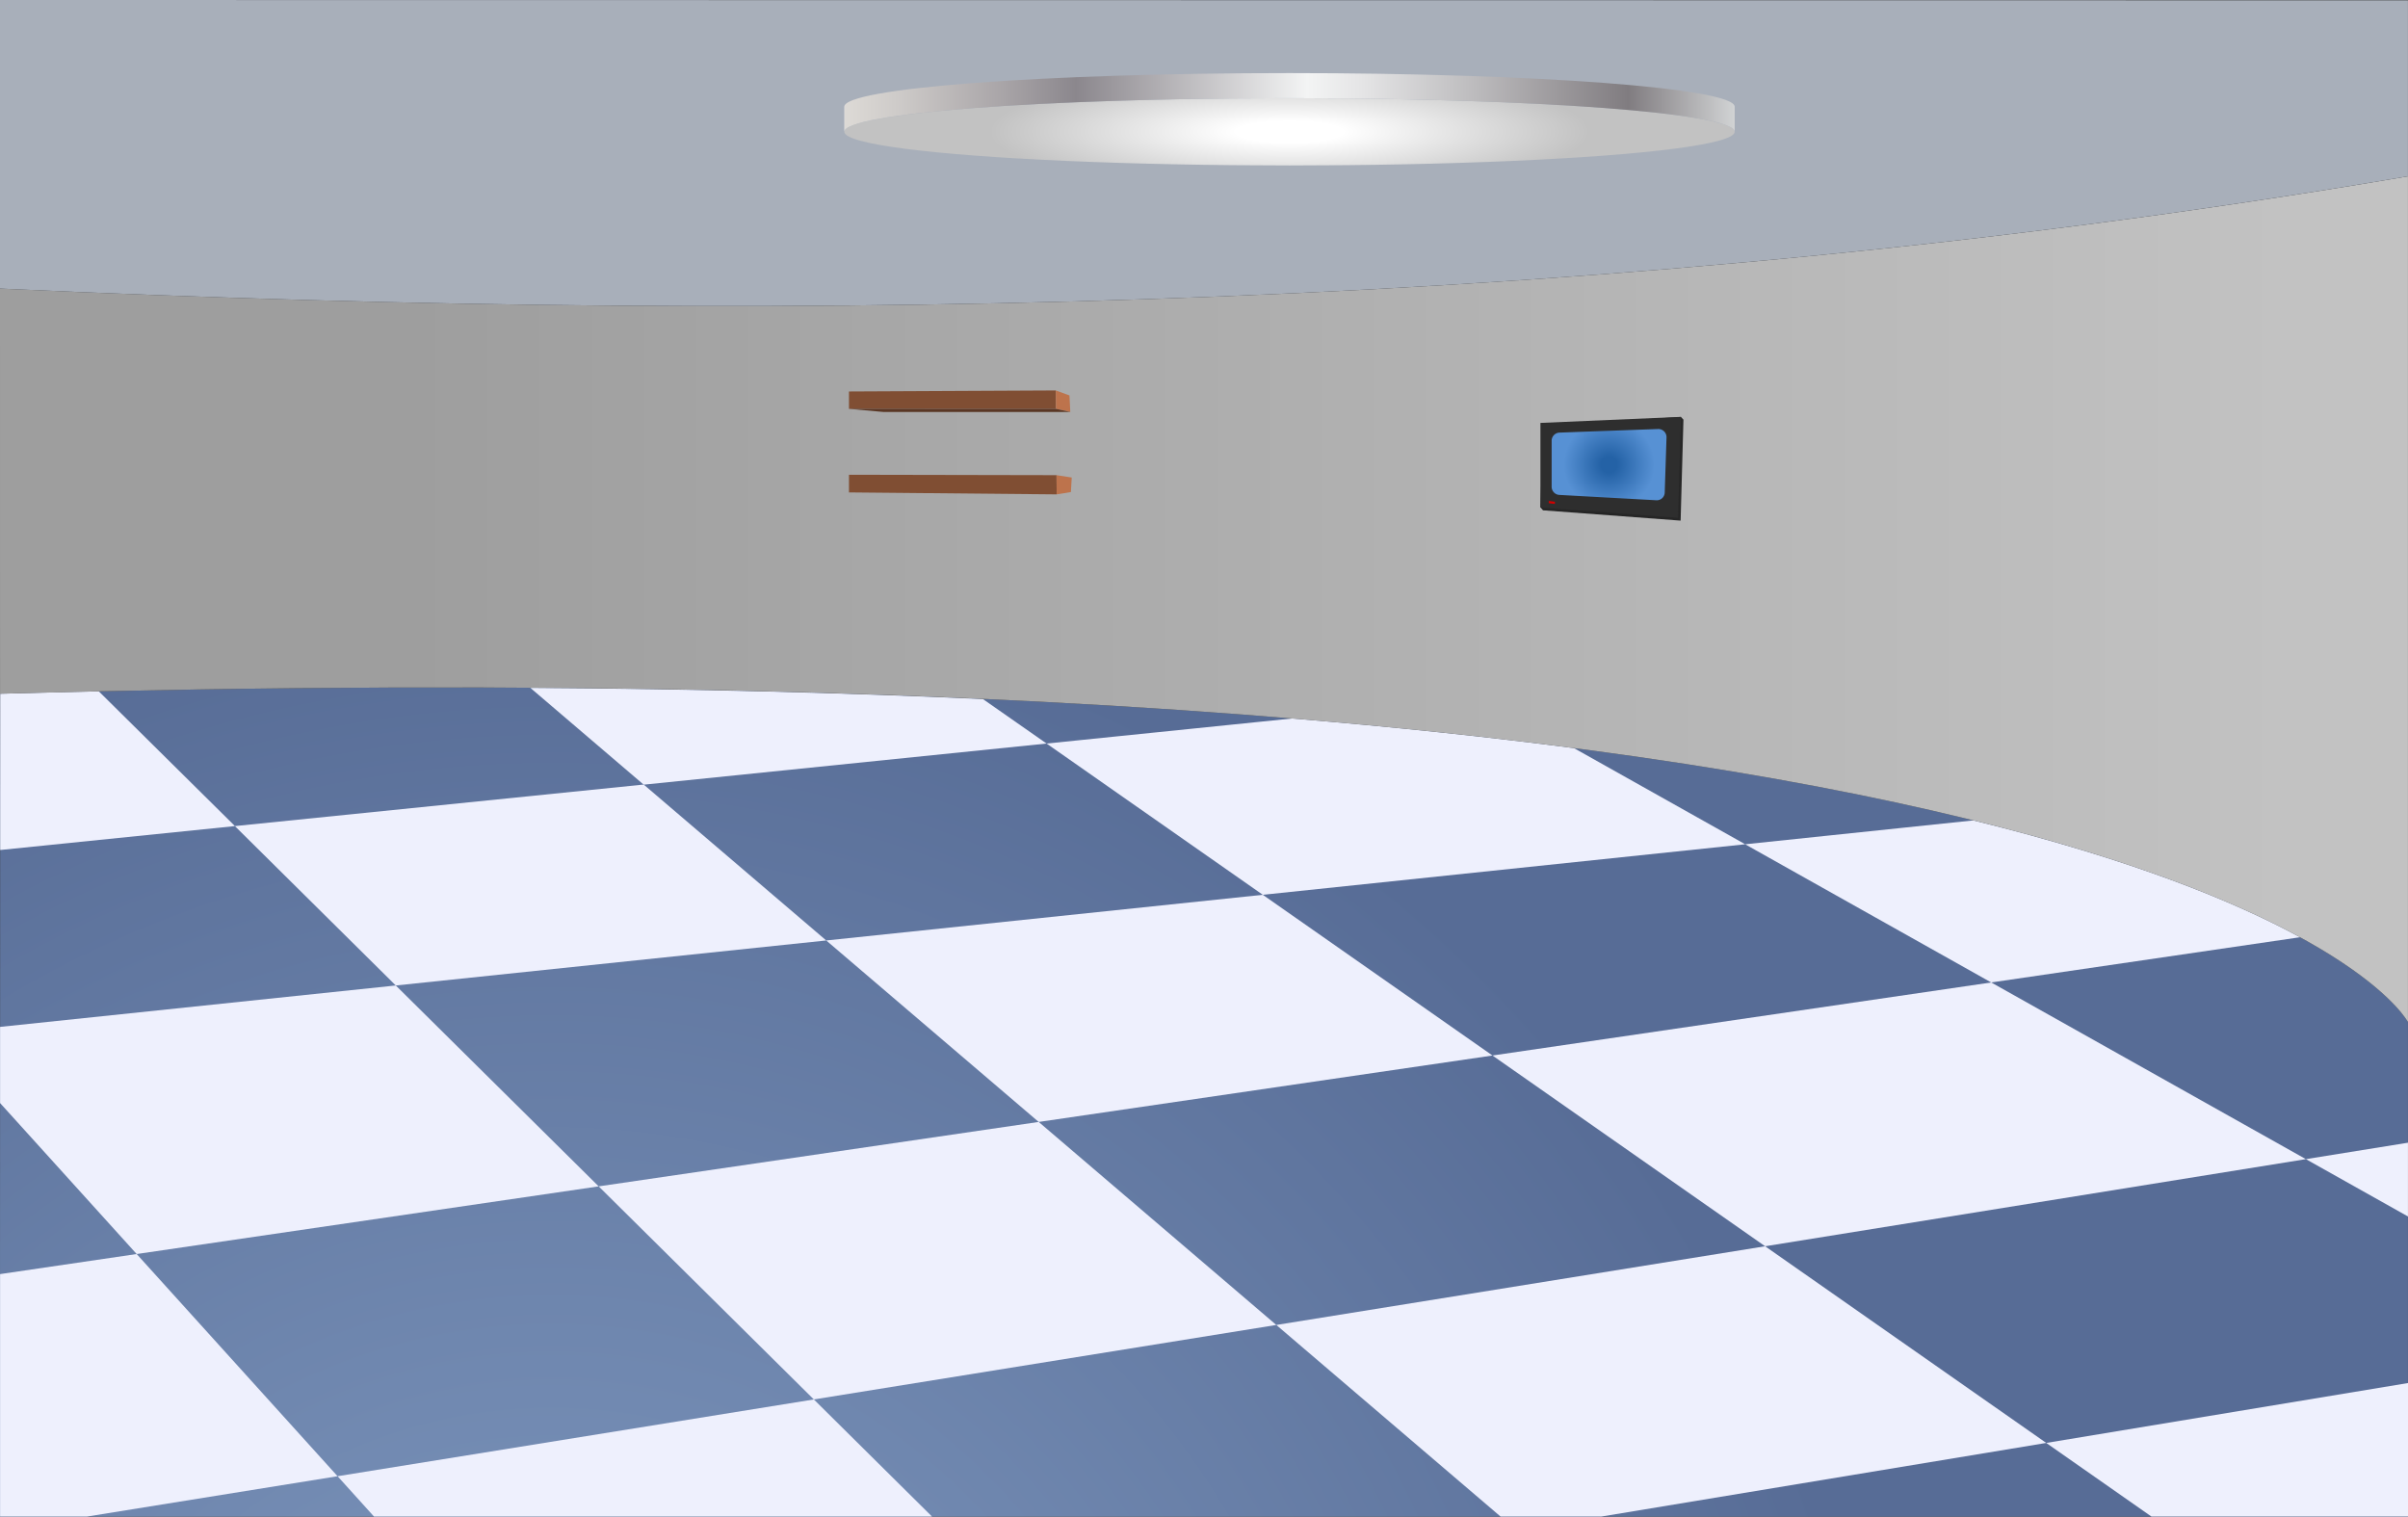 <svg xmlns="http://www.w3.org/2000/svg" xmlns:xlink="http://www.w3.org/1999/xlink" viewBox="0 0 589.01 371.01"><rect x="0" y="0" width="589.01" height="371.01" fill="#333333" stroke="none"/><defs><style>.cls-1{fill:url(#radial-gradient);}.cls-2{fill:#eef0fd;}.cls-3{fill:url(#linear-gradient);}.cls-4{fill:#a8afba;}.cls-5{fill:#262626;}.cls-6{fill:#2e2e2e;}.cls-7{fill:url(#radial-gradient-2);}.cls-8{fill:#d40000;}.cls-9{fill:#804e33;}.cls-10{fill:#bd734c;}.cls-11{fill:#593624;}.cls-12{fill:url(#radial-gradient-3);}.cls-13{fill:url(#Silver);}</style><radialGradient id="radial-gradient" cx="134.91" cy="467.63" r="342.69" gradientUnits="userSpaceOnUse"><stop offset="0.17" stop-color="#7a93ba"/><stop offset="0.95" stop-color="#576c96"/></radialGradient><linearGradient id="linear-gradient" y1="146.56" x2="589.01" y2="146.56" gradientUnits="userSpaceOnUse"><stop offset="0.17" stop-color="#9e9e9e"/><stop offset="0.95" stop-color="#c2c2c2"/></linearGradient><radialGradient id="radial-gradient-2" cx="393.61" cy="113.66" r="11.69" gradientUnits="userSpaceOnUse"><stop offset="0.17" stop-color="#2462a6"/><stop offset="0.95" stop-color="#5791d4"/></radialGradient><radialGradient id="radial-gradient-3" cx="315.42" cy="32.24" r="77.22" gradientTransform="translate(0 25.79) scale(1 0.2)" gradientUnits="userSpaceOnUse"><stop offset="0.17" stop-color="#fff"/><stop offset="0.95" stop-color="#c2c2c2"/></radialGradient><linearGradient id="Silver" x1="206.52" y1="25.06" x2="424.31" y2="25.06" gradientUnits="userSpaceOnUse"><stop offset="0" stop-color="#e5e1df"/><stop offset="0" stop-color="#dddad6"/><stop offset="0.06" stop-color="#cecbc9"/><stop offset="0.18" stop-color="#a8a4a7"/><stop offset="0.26" stop-color="#8b878d"/><stop offset="0.52" stop-color="#f3f4f4"/><stop offset="0.58" stop-color="#e5e5e6"/><stop offset="0.7" stop-color="#bfbec0"/><stop offset="0.87" stop-color="#848084"/><stop offset="0.88" stop-color="#807c80"/><stop offset="1" stop-color="#d1d3d4"/><stop offset="1" stop-color="#a7a9ac"/></linearGradient></defs><title>lab_background</title><g id="Layer_2" data-name="Layer 2"><g id="стены"><g id="lab_background"><path class="cls-1" d="M589,371V250S539.39,155,.05,169.7C0,259.14,0,371,0,371Z"/><polygon class="cls-2" points="564.03 283.54 589 297.56 589 279.52 564.03 283.54"/><polygon class="cls-2" points="526.25 370.96 589.01 370.96 589.01 338.31 500.52 352.96 526.25 370.96"/><path class="cls-2" d="M487.06,240.32l75.54-11.06c-15.88-8.67-40.91-18.95-79.92-28.58l-55.81,5.84Z"/><polygon class="cls-2" points="365.07 258.19 431.76 304.85 564.03 283.54 487.06 240.32 365.07 258.19"/><polygon class="cls-2" points="312.19 324.1 367.04 370.96 391.72 370.96 500.52 352.96 431.76 304.85 312.19 324.1"/><path class="cls-2" d="M308.89,218.88l118-12.36L385,183c-20.82-2.71-43.73-5.16-68.94-7.25L256,181.88Z"/><polygon class="cls-2" points="202.1 230.05 254.07 274.44 365.07 258.19 308.89 218.88 202.1 230.05"/><polygon class="cls-2" points="146.44 290.2 199.07 342.32 312.19 324.1 254.07 274.44 146.44 290.2"/><path class="cls-2" d="M256,181.88,240.43,171c-33.6-1.53-70.4-2.49-110.7-2.74l27.72,23.68Z"/><polygon class="cls-2" points="82.57 361.1 91.48 370.96 227.97 370.96 199.07 342.32 82.57 361.1"/><polygon class="cls-2" points="57.45 202.07 96.81 241.06 202.1 230.05 157.45 191.91 57.45 202.07"/><polygon class="cls-2" points="0.02 251.19 0.02 269.82 33.43 306.75 146.44 290.2 96.81 241.06 0.02 251.19"/><polygon class="cls-2" points="0.02 311.66 0.02 370.96 21.31 370.96 82.57 361.1 33.43 306.75 0.02 311.66"/><path class="cls-2" d="M24.17,169.11q-11.9.25-24.12.59c0,12.43,0,25.29,0,38.22l57.42-5.85Z"/><path class="cls-3" d="M589,250V43.13C399.14,75.53,202,79.87,0,70.59c0,0,0,188.55.05,99.11C539.39,155,589,250,589,250Z"/><path class="cls-4" d="M589,43.13V.08L0,0V70.59C202,79.87,399.14,75.53,589,43.13Z"/><polygon class="cls-5" points="377.43 104.14 376.8 124.1 377.43 124.83 411.09 127.35 411.78 102.65 411.16 101.99 377.43 104.14"/><polygon class="cls-6" points="376.8 103.45 376.8 124.14 410.46 126.66 411.16 101.97 376.8 103.45"/><path class="cls-7" d="M381.44,105.82l24.2-.88a2,2,0,0,1,2,2l-.44,13.54a1.94,1.94,0,0,1-2.05,1.89l-23.77-1.31a2,2,0,0,1-1.84-1.95V107.77A2,2,0,0,1,381.44,105.82Z"/><polygon class="cls-8" points="380.34 123.27 378.84 123.08 378.84 122.55 380.34 122.73 380.34 123.27"/><g id="shelf"><polygon class="cls-9" points="207.66 120.45 258.47 120.93 258.43 116.23 207.66 116.13 207.66 120.45"/><polygon class="cls-10" points="262.15 116.81 258.43 116.23 258.47 120.93 261.95 120.36 262.15 116.81"/></g><g id="shelf-2" data-name="shelf"><polygon class="cls-9" points="207.66 95.76 258.25 95.51 258.3 100.02 207.66 100.01 207.66 95.76"/><polygon class="cls-10" points="261.8 100.77 258.3 100.02 258.25 95.51 261.6 96.73 261.8 100.77"/><polygon class="cls-11" points="207.66 100.01 216.16 100.78 261.8 100.77 258.3 100.02 207.66 100.01"/></g><ellipse class="cls-12" cx="315.42" cy="32.24" rx="108.89" ry="8.23"/><path class="cls-13" d="M424.31,26.1c0-4.54-48.76-8.22-108.89-8.22s-108.9,3.68-108.9,8.22v6.14c0-4.55,48.76-8.23,108.9-8.23s108.89,3.68,108.89,8.23Z"/></g></g></g></svg>